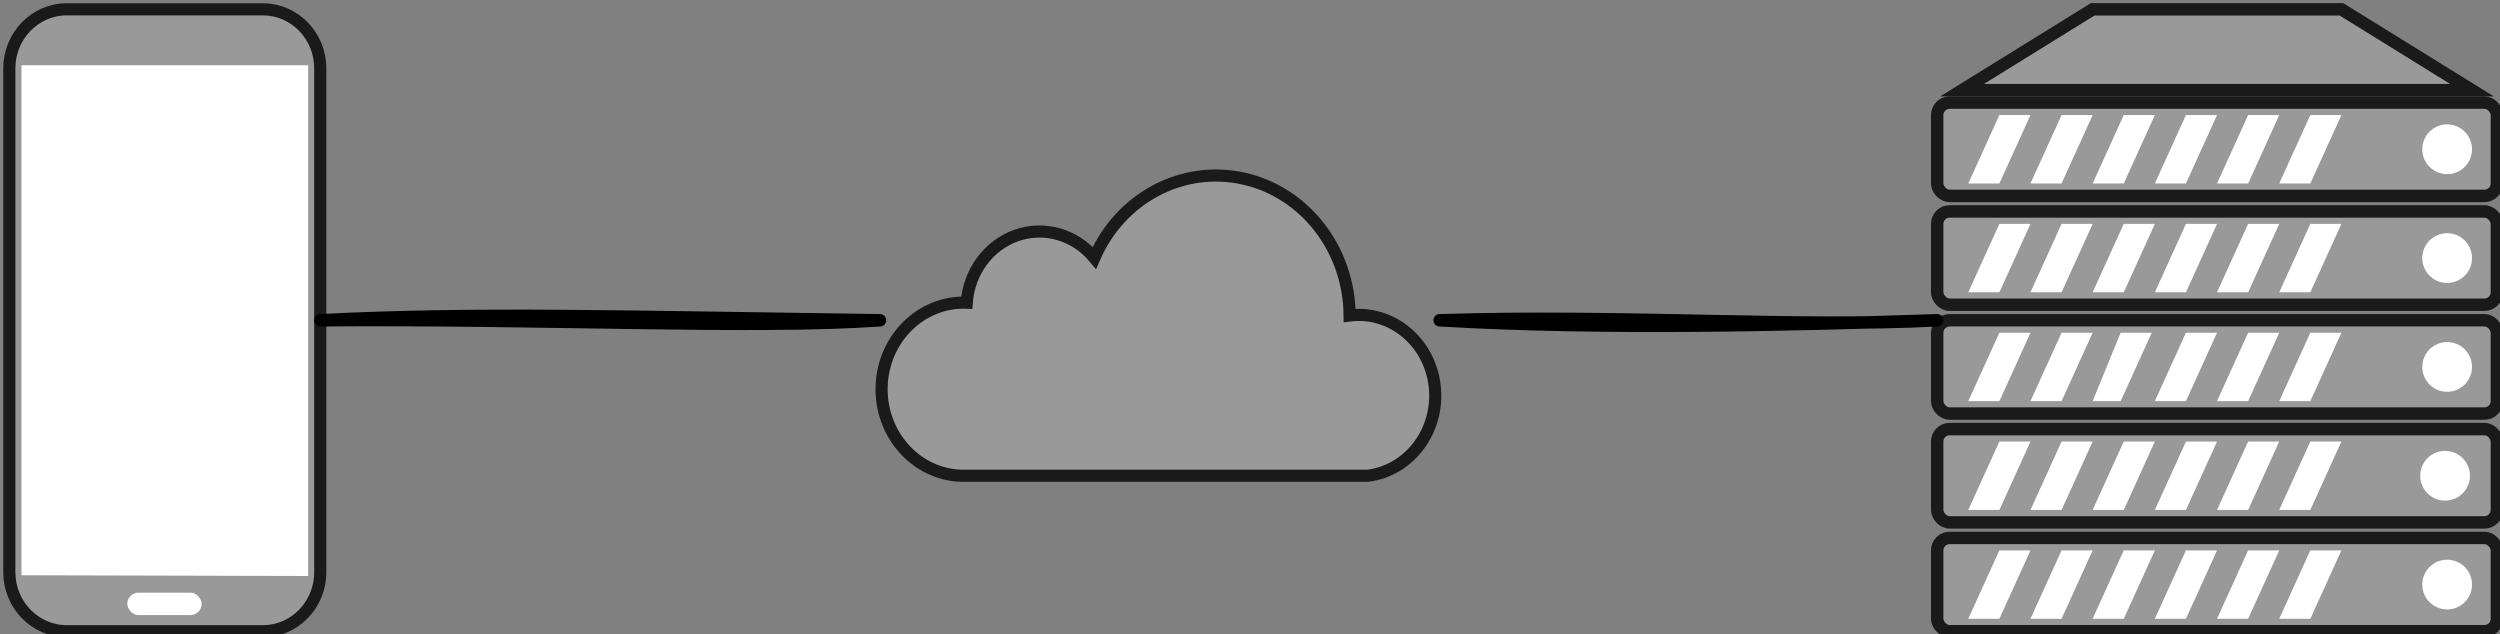 <?xml version="1.0" encoding="UTF-8"?>
<!-- Do not edit this file with editors other than draw.io -->
<!DOCTYPE svg PUBLIC "-//W3C//DTD SVG 1.1//EN" "http://www.w3.org/Graphics/SVG/1.1/DTD/svg11.dtd">
<svg xmlns="http://www.w3.org/2000/svg" xmlns:xlink="http://www.w3.org/1999/xlink" version="1.1" width="402px" height="102px" viewBox="-0.5 -0.5 402 102" content="&lt;mxfile host=&quot;app.diagrams.net&quot; agent=&quot;Mozilla/5.0 (X11; Linux x86_64; rv:131.0) Gecko/20100101 Firefox/131.0&quot; version=&quot;24.7.17&quot; scale=&quot;1&quot; border=&quot;0&quot;&gt;&#xA;  &lt;diagram name=&quot;Page-1&quot; id=&quot;E4evcsG6Ogm3VWd_wk35&quot;&gt;&#xA;    &lt;mxGraphModel dx=&quot;1114&quot; dy=&quot;566&quot; grid=&quot;1&quot; gridSize=&quot;10&quot; guides=&quot;1&quot; tooltips=&quot;1&quot; connect=&quot;1&quot; arrows=&quot;1&quot; fold=&quot;1&quot; page=&quot;1&quot; pageScale=&quot;1&quot; pageWidth=&quot;600&quot; pageHeight=&quot;550&quot; math=&quot;0&quot; shadow=&quot;0&quot;&gt;&#xA;      &lt;root&gt;&#xA;        &lt;mxCell id=&quot;0&quot; /&gt;&#xA;        &lt;mxCell id=&quot;1&quot; parent=&quot;0&quot; /&gt;&#xA;        &lt;mxCell id=&quot;hwvI-I0mhAvxQLE-2miq-4&quot; value=&quot;&quot; style=&quot;html=1;outlineConnect=0;fillColor=#999999;strokeColor=#1A1A1A;gradientColor=none;gradientDirection=north;strokeWidth=2;shape=mxgraph.networks.cloud;fontColor=#ffffff;&quot; vertex=&quot;1&quot; parent=&quot;1&quot;&gt;&#xA;          &lt;mxGeometry x=&quot;230&quot; y=&quot;90&quot; width=&quot;90&quot; height=&quot;50&quot; as=&quot;geometry&quot; /&gt;&#xA;        &lt;/mxCell&gt;&#xA;        &lt;mxCell id=&quot;hwvI-I0mhAvxQLE-2miq-5&quot; value=&quot;&quot; style=&quot;fontColor=#0066CC;verticalAlign=top;verticalLabelPosition=bottom;labelPosition=center;align=center;html=1;outlineConnect=0;fillColor=#999999;strokeColor=#1A1A1A;gradientColor=none;gradientDirection=north;strokeWidth=2;shape=mxgraph.networks.mobile;&quot; vertex=&quot;1&quot; parent=&quot;1&quot;&gt;&#xA;          &lt;mxGeometry x=&quot;90&quot; y=&quot;65&quot; width=&quot;50&quot; height=&quot;100&quot; as=&quot;geometry&quot; /&gt;&#xA;        &lt;/mxCell&gt;&#xA;        &lt;mxCell id=&quot;hwvI-I0mhAvxQLE-2miq-6&quot; value=&quot;&quot; style=&quot;fontColor=#0066CC;verticalAlign=top;verticalLabelPosition=bottom;labelPosition=center;align=center;html=1;outlineConnect=0;fillColor=#999999;strokeColor=#1A1A1A;gradientColor=none;gradientDirection=north;strokeWidth=2;shape=mxgraph.networks.server;&quot; vertex=&quot;1&quot; parent=&quot;1&quot;&gt;&#xA;          &lt;mxGeometry x=&quot;400&quot; y=&quot;65&quot; width=&quot;90&quot; height=&quot;100&quot; as=&quot;geometry&quot; /&gt;&#xA;        &lt;/mxCell&gt;&#xA;        &lt;mxCell id=&quot;hwvI-I0mhAvxQLE-2miq-7&quot; value=&quot;&quot; style=&quot;endArrow=none;html=1;rounded=0;strokeWidth=2;sketch=1;curveFitting=1;jiggle=2;&quot; edge=&quot;1&quot; parent=&quot;1&quot; source=&quot;hwvI-I0mhAvxQLE-2miq-5&quot; target=&quot;hwvI-I0mhAvxQLE-2miq-4&quot;&gt;&#xA;          &lt;mxGeometry width=&quot;50&quot; height=&quot;50&quot; relative=&quot;1&quot; as=&quot;geometry&quot;&gt;&#xA;            &lt;mxPoint x=&quot;270&quot; y=&quot;270&quot; as=&quot;sourcePoint&quot; /&gt;&#xA;            &lt;mxPoint x=&quot;320&quot; y=&quot;220&quot; as=&quot;targetPoint&quot; /&gt;&#xA;          &lt;/mxGeometry&gt;&#xA;        &lt;/mxCell&gt;&#xA;        &lt;mxCell id=&quot;hwvI-I0mhAvxQLE-2miq-8&quot; value=&quot;&quot; style=&quot;endArrow=none;html=1;rounded=0;strokeWidth=2;sketch=1;curveFitting=1;jiggle=2;&quot; edge=&quot;1&quot; parent=&quot;1&quot; source=&quot;hwvI-I0mhAvxQLE-2miq-4&quot; target=&quot;hwvI-I0mhAvxQLE-2miq-6&quot;&gt;&#xA;          &lt;mxGeometry width=&quot;50&quot; height=&quot;50&quot; relative=&quot;1&quot; as=&quot;geometry&quot;&gt;&#xA;            &lt;mxPoint x=&quot;150&quot; y=&quot;125&quot; as=&quot;sourcePoint&quot; /&gt;&#xA;            &lt;mxPoint x=&quot;240&quot; y=&quot;125&quot; as=&quot;targetPoint&quot; /&gt;&#xA;          &lt;/mxGeometry&gt;&#xA;        &lt;/mxCell&gt;&#xA;      &lt;/root&gt;&#xA;    &lt;/mxGraphModel&gt;&#xA;  &lt;/diagram&gt;&#xA;&lt;/mxfile&gt;&#xA;"><rect x="-0.5" y="-0.5" width="402" height="102" fill="#808080" stroke="none"/><defs/><g><g data-cell-id="0"><g data-cell-id="1"><g data-cell-id="hwvI-I0mhAvxQLE-2miq-4"><g><path d="M 219.45 76 C 226.2 75.15 231.01 68.69 230.2 61.57 C 229.39 54.45 223.26 49.38 216.52 50.23 C 216.44 39.6 209.38 30.46 199.52 28.23 C 189.67 26 179.67 31.29 175.48 40.96 C 172.36 37.2 167.42 35.79 162.94 37.36 C 158.46 38.94 155.31 43.2 154.95 48.17 C 147.67 47.89 141.54 53.89 141.27 61.57 C 141 69.25 146.69 75.72 153.98 76 Z" fill="#999999" stroke="#1a1a1a" stroke-width="1.95" stroke-miterlimit="10" pointer-events="all"/></g></g><g data-cell-id="hwvI-I0mhAvxQLE-2miq-5"><g><path d="M 1 10.5 C 1 5.25 5.14 1 10.24 1 L 41.86 1 C 46.92 1.05 51 5.29 51 10.5 L 51 91.5 C 51 96.71 46.92 100.95 41.86 101 L 10.24 101 C 5.14 101 1 96.75 1 91.5 Z" fill="#999999" stroke="#1a1a1a" stroke-width="1.95" stroke-miterlimit="10" pointer-events="all"/><path d="M 2.95 10 L 2.95 92 L 49.05 92.12 L 49.05 10 Z" fill="#ffffff" stroke="none" pointer-events="all"/><rect x="19.97" y="94.8" width="11.96" height="3.6" rx="1.8" ry="1.8" fill="#ffffff" stroke="none" pointer-events="all"/></g></g><g data-cell-id="hwvI-I0mhAvxQLE-2miq-6"><g><rect x="311" y="86" width="90" height="15" rx="2" ry="2" fill="#999999" stroke="#1a1a1a" stroke-width="2" pointer-events="all"/><rect x="311" y="68.5" width="90" height="15" rx="2" ry="2" fill="#999999" stroke="#1a1a1a" stroke-width="2" pointer-events="all"/><rect x="311" y="51" width="90" height="15" rx="2" ry="2" fill="#999999" stroke="#1a1a1a" stroke-width="2" pointer-events="all"/><rect x="311" y="33.5" width="90" height="15" rx="2" ry="2" fill="#999999" stroke="#1a1a1a" stroke-width="2" pointer-events="all"/><rect x="311" y="16" width="90" height="15" rx="2" ry="2" fill="#999999" stroke="#1a1a1a" stroke-width="2" pointer-events="all"/><path d="M 315 14 L 336 1 L 376 1 L 397 14 Z" fill="#999999" stroke="#1a1a1a" stroke-width="2" stroke-miterlimit="10" pointer-events="all"/><ellipse cx="393" cy="93.5" rx="4" ry="4" fill="#ffffff" stroke="none" pointer-events="all"/><ellipse cx="392.67" cy="76" rx="4" ry="4" fill="#ffffff" stroke="none" pointer-events="all"/><ellipse cx="393" cy="58.5" rx="4" ry="4" fill="#ffffff" stroke="none" pointer-events="all"/><ellipse cx="393" cy="41" rx="4" ry="4" fill="#ffffff" stroke="none" pointer-events="all"/><ellipse cx="393" cy="23.5" rx="4" ry="4" fill="#ffffff" stroke="none" pointer-events="all"/><path d="M 316 99 L 321 88 L 326 88 L 321 99 Z M 326 99 L 331 88 L 336 88 L 331 99 Z M 336 99 L 341 88 L 346 88 L 341 99 Z M 346 99 L 351 88 L 356 88 L 351 99 Z M 356 99 L 361 88 L 366 88 L 361 99 Z M 366 99 L 371 88 L 376 88 L 371 99 Z M 316 81.5 L 321 70.5 L 326 70.5 L 321 81.5 Z M 326 81.5 L 331 70.5 L 336 70.5 L 331 81.5 Z M 336 81.5 L 341 70.5 L 346 70.5 L 341 81.5 Z M 346 81.5 L 351 70.5 L 356 70.5 L 351 81.5 Z M 356 81.5 L 361 70.5 L 366 70.5 L 361 81.5 Z M 366 81.5 L 371 70.5 L 376 70.5 L 371 81.5 Z M 316 64 L 321 53 L 326 53 L 321 64 Z M 326 64 L 331 53 L 336 53 L 331 64 Z M 336 64 L 340.5 53 L 345.5 53 L 340.5 64 Z M 346 64 L 351 53 L 356 53 L 351 64 Z M 356 64 L 361 53 L 366 53 L 361 64 Z M 366 64 L 371 53 L 376 53 L 371 64 Z M 316 46.5 L 321 35.5 L 326 35.5 L 321 46.5 Z M 326 46.5 L 331 35.5 L 336 35.5 L 331 46.5 Z M 336 46.5 L 341 35.5 L 346 35.5 L 341 46.5 Z M 346 46.5 L 351 35.5 L 356 35.5 L 351 46.5 Z M 356 46.5 L 361 35.5 L 366 35.5 L 361 46.5 Z M 366 46.5 L 371 35.5 L 376 35.5 L 371 46.5 Z M 316 29 L 321 18 L 326 18 L 321 29 Z M 326 29 L 331 18 L 336 18 L 331 29 Z M 336 29 L 341 18 L 346 18 L 341 29 Z M 346 29 L 351 18 L 356 18 L 351 29 Z M 356 29 L 361 18 L 366 18 L 361 29 Z M 366 29 L 371 18 L 376 18 L 371 29 Z" fill="#ffffff" stroke="none" pointer-events="all"/></g></g><g data-cell-id="hwvI-I0mhAvxQLE-2miq-7"><g><path d="M 51 51 L 141 51" fill="none" stroke="none" pointer-events="stroke"/><path d="M 51 51 C 86.49 50.7 120.86 52.43 141 51 M 51 51 C 76.03 49.71 100.08 50.46 141 51" fill="none" stroke="rgb(0, 0, 0)" stroke-width="2" stroke-linejoin="round" stroke-linecap="round" stroke-miterlimit="10" pointer-events="stroke"/></g></g><g data-cell-id="hwvI-I0mhAvxQLE-2miq-8"><g><path d="M 231 51 L 311 51" fill="none" stroke="none" pointer-events="stroke"/><path d="M 231 51 C 260.47 50.08 288.73 52.2 311 51 M 231 51 C 257.47 52.56 287.73 51.75 311 51" fill="none" stroke="rgb(0, 0, 0)" stroke-width="2" stroke-linejoin="round" stroke-linecap="round" stroke-miterlimit="10" pointer-events="stroke"/></g></g></g></g></g></svg>